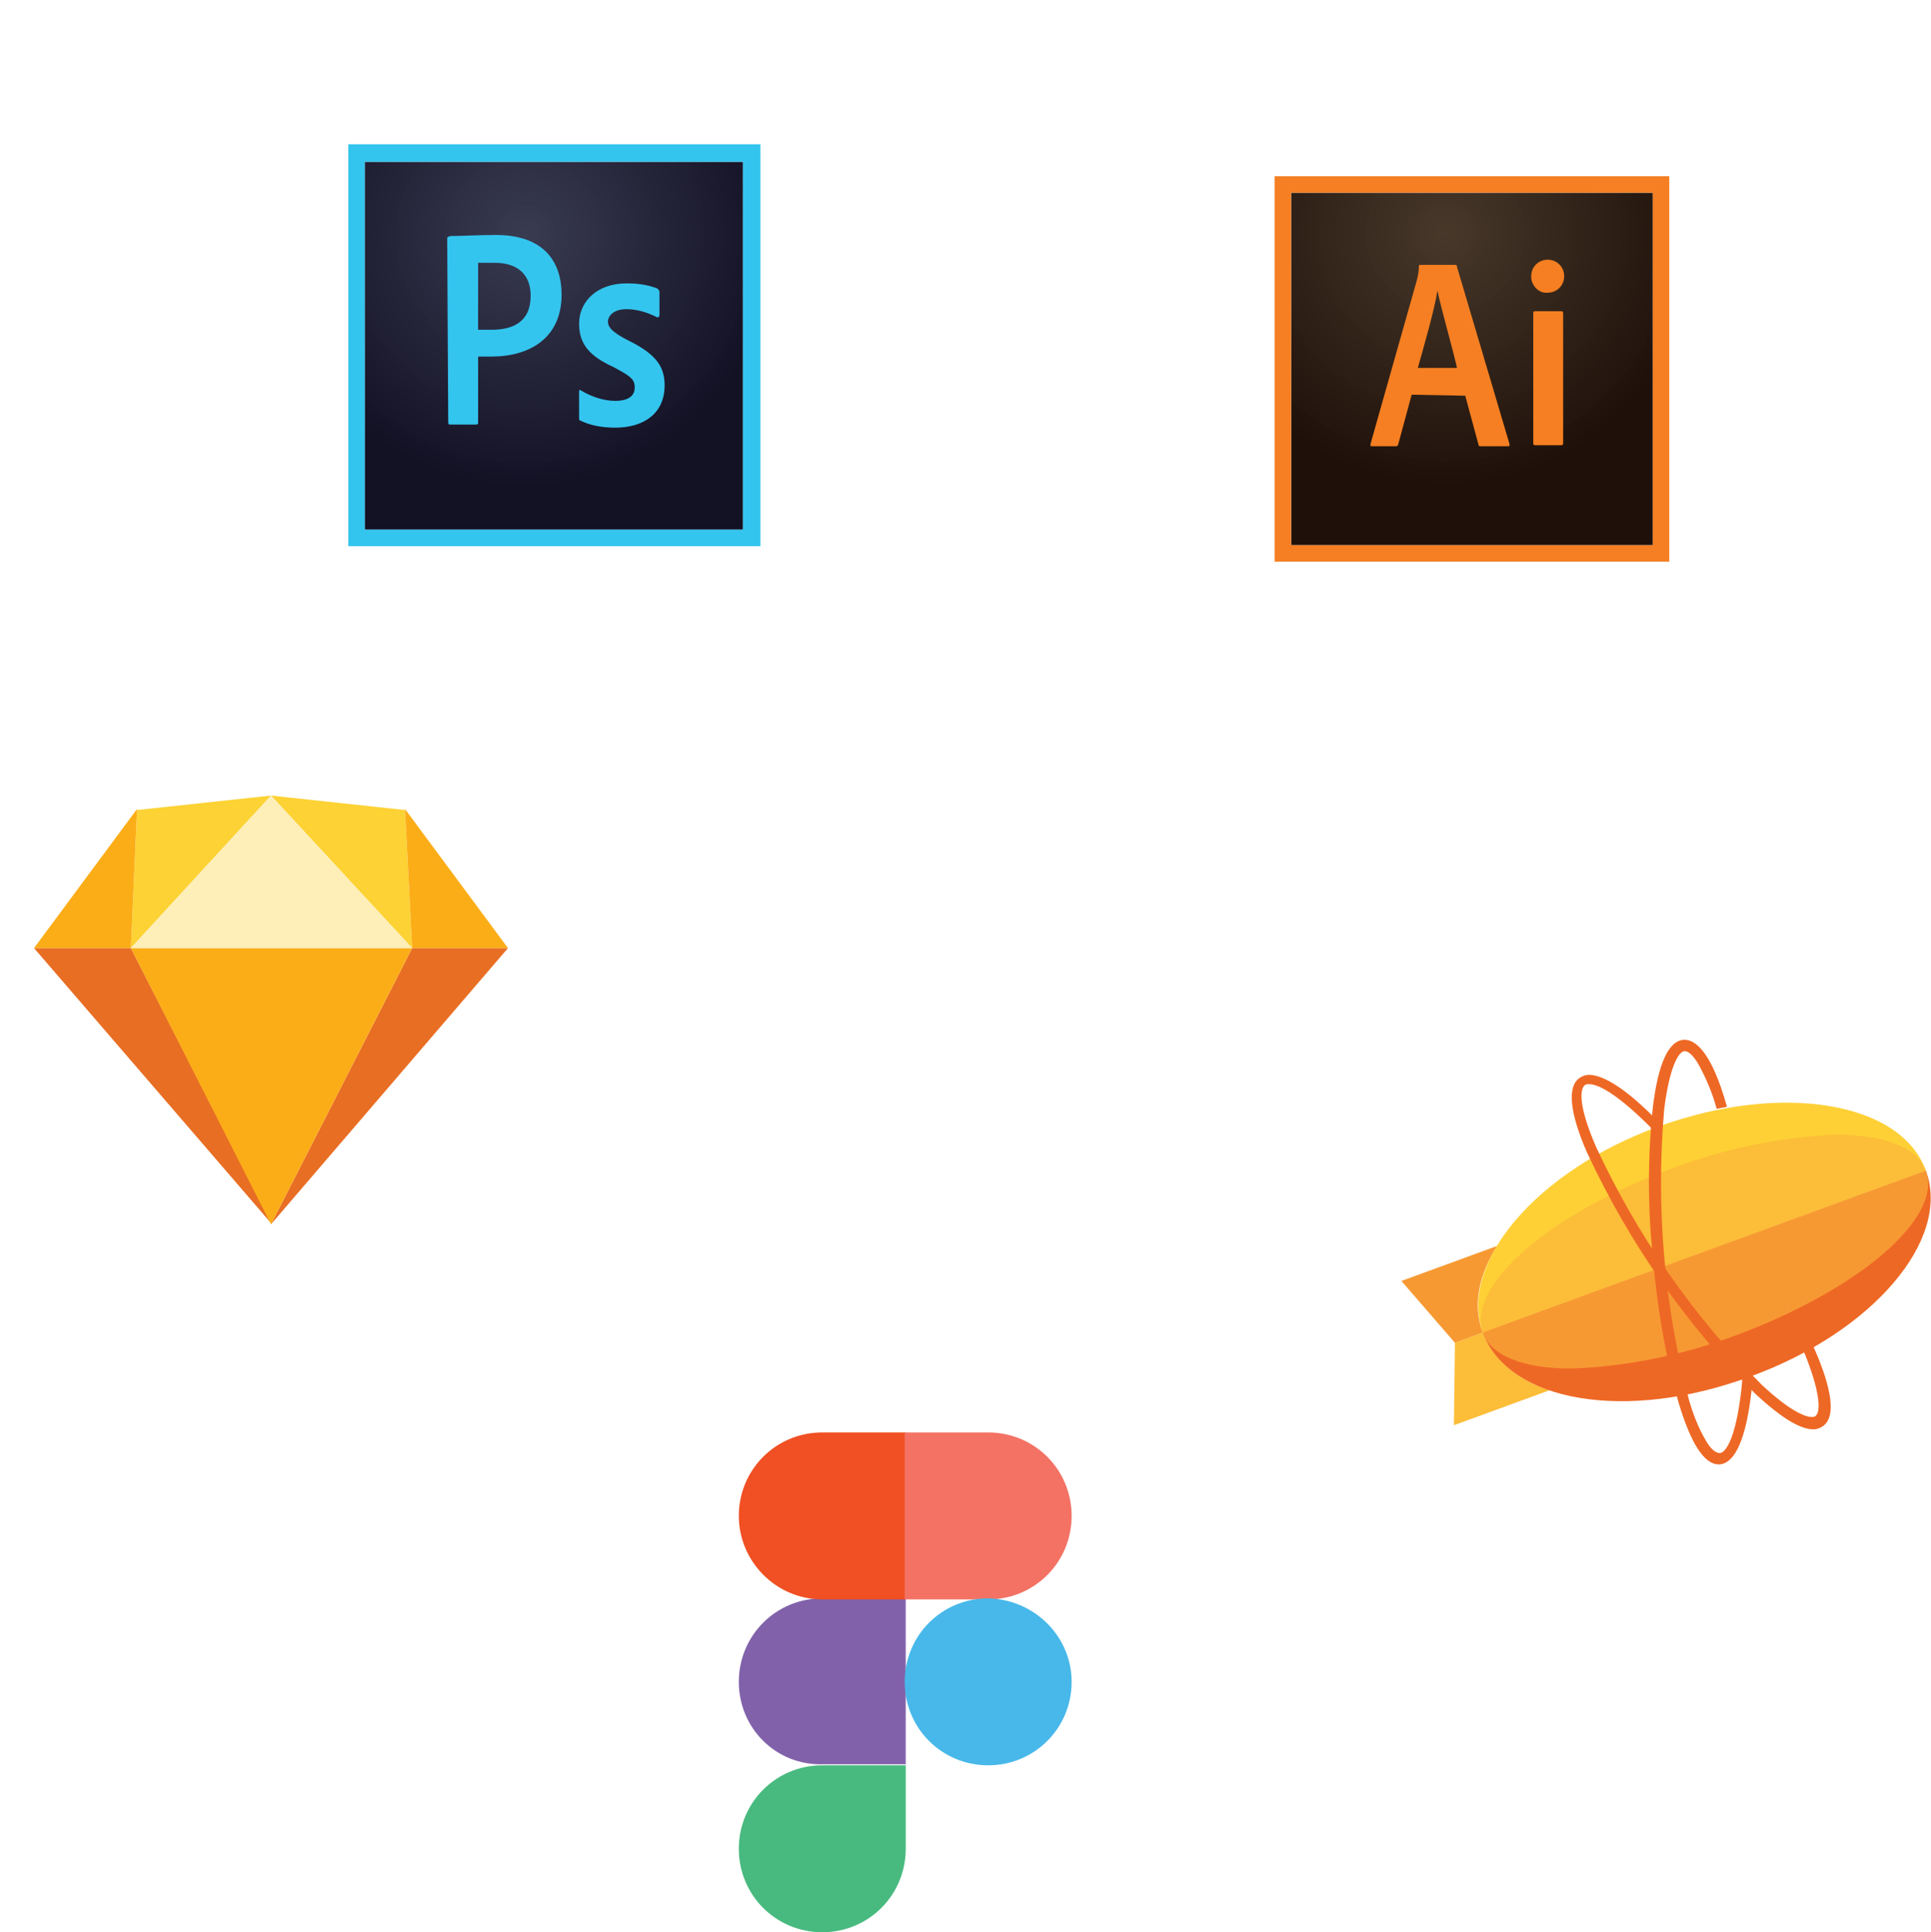 <?xml version="1.0" encoding="utf-8"?>
<!-- Generator: Adobe Illustrator 24.0.3, SVG Export Plug-In . SVG Version: 6.00 Build 0)  -->
<svg version="1.1" id="Layer_1" xmlns="http://www.w3.org/2000/svg" xmlns:xlink="http://www.w3.org/1999/xlink" x="0px" y="0px"
	 viewBox="0 0 187.4 187.5" style="enable-background:new 0 0 187.4 187.5;" xml:space="preserve">
<style type="text/css">
	.st0{fill:url(#SVGID_1_);}
	.st1{fill:#F57F22;}
	.st2{fill-rule:evenodd;clip-rule:evenodd;fill:#E86E24;}
	.st3{fill-rule:evenodd;clip-rule:evenodd;fill:#FBAD18;}
	.st4{fill-rule:evenodd;clip-rule:evenodd;fill:#FCD234;}
	.st5{fill-rule:evenodd;clip-rule:evenodd;fill:#FEEEB8;}
	.st6{fill:#48BA7F;}
	.st7{fill:#8162AA;}
	.st8{fill:#F05023;}
	.st9{fill:#F37264;}
	.st10{fill:#47B8E9;}
	.st11{fill:#FCBD38;}
	.st12{fill:#F79933;}
	.st13{fill:#FED035;}
	.st14{fill:#EE6825;}
	.st15{fill:url(#SVGID_2_);}
	.st16{fill:#34C5EE;}
	.st17{opacity:0;fill:none;stroke:#FFFFFF;stroke-miterlimit:10;enable-background:new    ;}
</style>
<title>design-icons</title>
<radialGradient id="SVGID_1_" cx="-387.511" cy="122.852" r="1.000000e-02" gradientTransform="matrix(2291.67 0 0 2218.75 888189.75 -272553.125)" gradientUnits="userSpaceOnUse">
	<stop  offset="0" style="stop-color:#433426;stop-opacity:0.98"/>
	<stop  offset="1" style="stop-color:#1F110A"/>
</radialGradient>
<path class="st0" d="M125.3,18.7h35.1v34.2h-35.1V18.7z"/>
<path class="st1" d="M125.3,18.7h35.1v34.2h-35.1V18.7z M123.7,54.5H162V17.1h-38.3V54.5z M148.8,30.4c0-0.1,0-0.2,0.2-0.2h2.5
	c0.1,0,0.2,0,0.2,0.2V43c0,0.1,0,0.2-0.2,0.2H149c-0.2,0-0.2-0.1-0.2-0.2L148.8,30.4L148.8,30.4z M148.6,26.8c0-0.9,0.7-1.6,1.6-1.6
	s1.6,0.7,1.6,1.6c0,0.9-0.7,1.6-1.6,1.6c0,0,0,0,0,0c-0.8,0.1-1.5-0.6-1.6-1.4C148.6,27,148.6,26.9,148.6,26.8L148.6,26.8z
	 M141.4,35.7c-0.4-1.8-1.5-5.6-1.9-7.5l0,0c-0.3,1.9-1.2,5-1.9,7.5H141.4z M137,38.3l-1.3,4.8c0,0.1-0.1,0.2-0.2,0.2h-2.3
	c-0.2,0-0.2,0-0.2-0.2l4.5-15.9c0.1-0.4,0.2-0.9,0.2-1.3c0-0.1,0-0.2,0.1-0.2h3.4c0.1,0,0.2,0,0.2,0.2l5.1,17.2c0,0.1,0,0.2-0.1,0.2
	h-2.7c-0.1,0-0.2,0-0.2-0.1l-1.3-4.8L137,38.3z"/>
<path id="bcbbb253-039d-412a-9d82-1a31aab8f0ad" class="st2" d="M12.7,92l13.7,26.8L3.3,92H12.7z"/>
<path id="b98ef7c5-5db7-4ff1-be8b-0b9e08284e0a" class="st2" d="M40,92l-13.7,26.8l23-26.8H40z"/>
<path id="bdec812a-ed62-4ff2-93a1-43e67f4e49c0" class="st3" d="M12.7,92H40l-13.7,26.8L12.7,92z"/>
<path id="f81c51d0-200b-4f31-b586-8af17c851936" class="st4" d="M26.3,77.2l-13,1.4L12.7,92L26.3,77.2z"/>
<path id="f08e36e2-d26d-4202-b75b-269b0b029bbc" class="st4" d="M26.3,77.2l13,1.4L40,92L26.3,77.2z"/>
<path id="a1d12bf8-b166-4356-82c1-c64a6a4d5b66" class="st3" d="M49.3,92l-10-13.5L40,92H49.3z"/>
<path id="ad83f536-713f-478e-8e7c-0476b20b61c8" class="st3" d="M3.3,92l10-13.5L12.7,92H3.3z"/>
<path id="a18aa52b-f97b-4906-be52-b1a4d73e97d3" class="st5" d="M26.3,77.2L12.7,92H40L26.3,77.2z"/>
<path id="f7982a40-c059-496f-bea1-ed7e77023f8d" class="st6" d="M79.8,187.5c4.5,0,8.1-3.6,8.1-8.1c0,0,0,0,0,0v-8.1h-8.1
	c-4.5,0-8.1,3.6-8.1,8.1C71.7,183.9,75.3,187.5,79.8,187.5L79.8,187.5z"/>
<path id="b8a4b776-6737-42a7-9057-d1ffa70483fc" class="st7" d="M71.7,163.2c0-4.5,3.6-8.1,8.1-8.1c0,0,0,0,0,0h8.1v16.1h-8.1
	C75.3,171.3,71.7,167.7,71.7,163.2L71.7,163.2z"/>
<path id="b76fee3e-44f3-4333-a5dc-ab4e58f06def" class="st8" d="M71.7,147.1c0-4.5,3.6-8.1,8.1-8.1l0,0h8.1v16.2h-8.1
	C75.3,155.2,71.7,151.5,71.7,147.1L71.7,147.1z"/>
<path id="bf3ed42f-7ed2-495c-93d9-81dbb678acb5" class="st9" d="M87.8,139h8.1c4.5,0,8.1,3.6,8.1,8.1c0,4.5-3.6,8.1-8.1,8.1h-8.1
	V139z"/>
<path id="b85ee468-e01a-4417-a95a-9111e7763a5d" class="st10" d="M104,163.2c0,4.5-3.6,8.1-8.1,8.1s-8.1-3.6-8.1-8.1
	c0-4.5,3.6-8.1,8.1-8.1c0,0,0,0,0,0C100.4,155.2,104,158.8,104,163.2z"/>
<path class="st11" d="M143.9,129.3l-2.7,1l-0.1,8l9.3-3.4C147.2,133.9,144.9,131.9,143.9,129.3"/>
<path class="st12" d="M145.3,120.9l-9.3,3.4l5.2,6l2.7-1C142.9,126.7,143.5,123.7,145.3,120.9"/>
<path class="st13" d="M161,109.3c-11.9,4.3-19.5,13.3-17.1,20l43-15.7C184.5,106.9,172.9,105,161,109.3"/>
<path class="st14" d="M169.8,133.6c11.9-4.3,19.6-13.3,17.1-20l-43,15.7C146.4,136.1,157.9,138,169.8,133.6"/>
<path class="st12" d="M186.9,113.6l-43,15.7c0.8,2.3,4,3.5,8.6,3.5c5.4-0.2,10.8-1.3,15.9-3.2C180.3,125.2,188.6,118.2,186.9,113.6"
	/>
<path class="st11" d="M178.4,110.1c-5.4,0.2-10.8,1.3-15.9,3.2c-11.9,4.3-20.2,11.4-18.6,16l43-15.7
	C186.1,111.3,182.9,110.2,178.4,110.1"/>
<path class="st14" d="M176,138.7c-1.3,0-3.1-1.1-5.6-3.4c-6.8-6.8-12.3-14.7-16.4-23.5c-1.7-3.9-1.9-6.4-0.7-7.2
	c0.3-0.2,0.6-0.3,0.9-0.3c1,0,2.9,0.7,6.3,4.1l0.1,0.1v0.1l-0.1,0.7v0.5l-0.3-0.4c-3.8-3.8-5.4-4.2-6-4.2c-0.1,0-0.3,0-0.4,0.1
	c-0.5,0.4-0.6,2.1,1.1,6c4,8.6,9.4,16.4,16.1,23.1c3,2.8,4.4,3.1,4.8,3.1c0.1,0,0.3,0,0.4-0.1c0.5-0.4,0.5-2.3-1.2-6.4L175,131
	l0.2-0.1l0.5-0.3l0.2-0.1l0.1,0.2c1.3,2.9,2.5,6.6,0.9,7.7C176.6,138.6,176.3,138.7,176,138.7L176,138.7z M176,138.3L176,138.3z"/>
<path class="st14" d="M170.1,133.5v0.2c-0.3,3.7-1.1,8.2-3.2,8.4h-0.1c-1.4,0-2.7-2-3.9-6c-1.3-4.6-2.1-9.4-2.5-14.2
	c-0.5-4.8-0.5-9.6,0-14.4c0.5-4.2,1.5-6.5,3-6.6h0.1c1,0,2.6,1.1,4.1,6.5l-1,0.2c-0.4-1.5-1-2.9-1.7-4.2c-0.5-0.9-1-1.4-1.4-1.4l0,0
	c-0.6,0-1.5,1.6-2,5.7c-0.8,9.4,0,19,2.4,28.1c0.4,1.4,0.9,2.7,1.6,3.9c0.5,0.9,1,1.3,1.4,1.3l0,0c0.6,0,1.7-1.6,2.2-7.2
	L170.1,133.5z"/>
<radialGradient id="SVGID_2_" cx="-387.55" cy="122.852" r="1.000000e-02" gradientTransform="matrix(2291.67 0 0 2218.75 888189.75 -272553.125)" gradientUnits="userSpaceOnUse">
	<stop  offset="0" style="stop-color:#35374E;stop-opacity:0.98"/>
	<stop  offset="1" style="stop-color:#131124"/>
</radialGradient>
<path class="st15" d="M35.4,15.7h36.7v35.7H35.4V15.7z"/>
<path class="st16" d="M35.4,15.7h36.7v35.7H35.4V15.7z M33.8,53h40V14h-40V53z M60.8,30c-1.3,0-1.8,0.7-1.8,1.2s0.3,1,2.1,1.9
	c2.6,1.3,3.4,2.5,3.4,4.3c0,2.7-2,4.1-4.8,4.1c-1.2,0-2.4-0.2-3.4-0.7c-0.1,0-0.1-0.1-0.1-0.3v-2.5c0-0.2,0.1-0.2,0.2-0.1
	c1,0.6,2.2,1,3.3,1c1.3,0,1.9-0.5,1.9-1.3s-0.4-1.1-2.1-2c-2.4-1.1-3.3-2.3-3.3-4.2c0-2.1,1.7-3.9,4.6-3.9c1,0,2,0.1,3,0.5
	c0.1,0.1,0.2,0.2,0.2,0.3v2.3c0,0.1-0.1,0.2-0.2,0.2C62.8,30.3,61.8,30,60.8,30L60.8,30z M46.4,32c0.4,0,0.7,0,1.3,0
	c2,0,3.8-0.7,3.8-3.3c0-2.1-1.3-3.2-3.5-3.2c-0.7,0-1.3,0-1.6,0V32z M43.4,23.1c0-0.1,0.2-0.2,0.4-0.2c1.1,0,2.7-0.1,4.3-0.1
	c4.6,0,6.4,2.5,6.4,5.8c0,4.2-3.1,6-6.8,6c-0.6,0-0.8,0-1.3,0V41c0,0.1,0,0.2-0.2,0.2h-2.5c-0.1,0-0.2,0-0.2-0.2L43.4,23.1
	L43.4,23.1z"/>
<circle class="st17" cx="88.2" cy="88.2" r="87.8"/>
<ellipse class="st17" cx="103.8" cy="100.6" rx="68.1" ry="67.8"/>
</svg>
